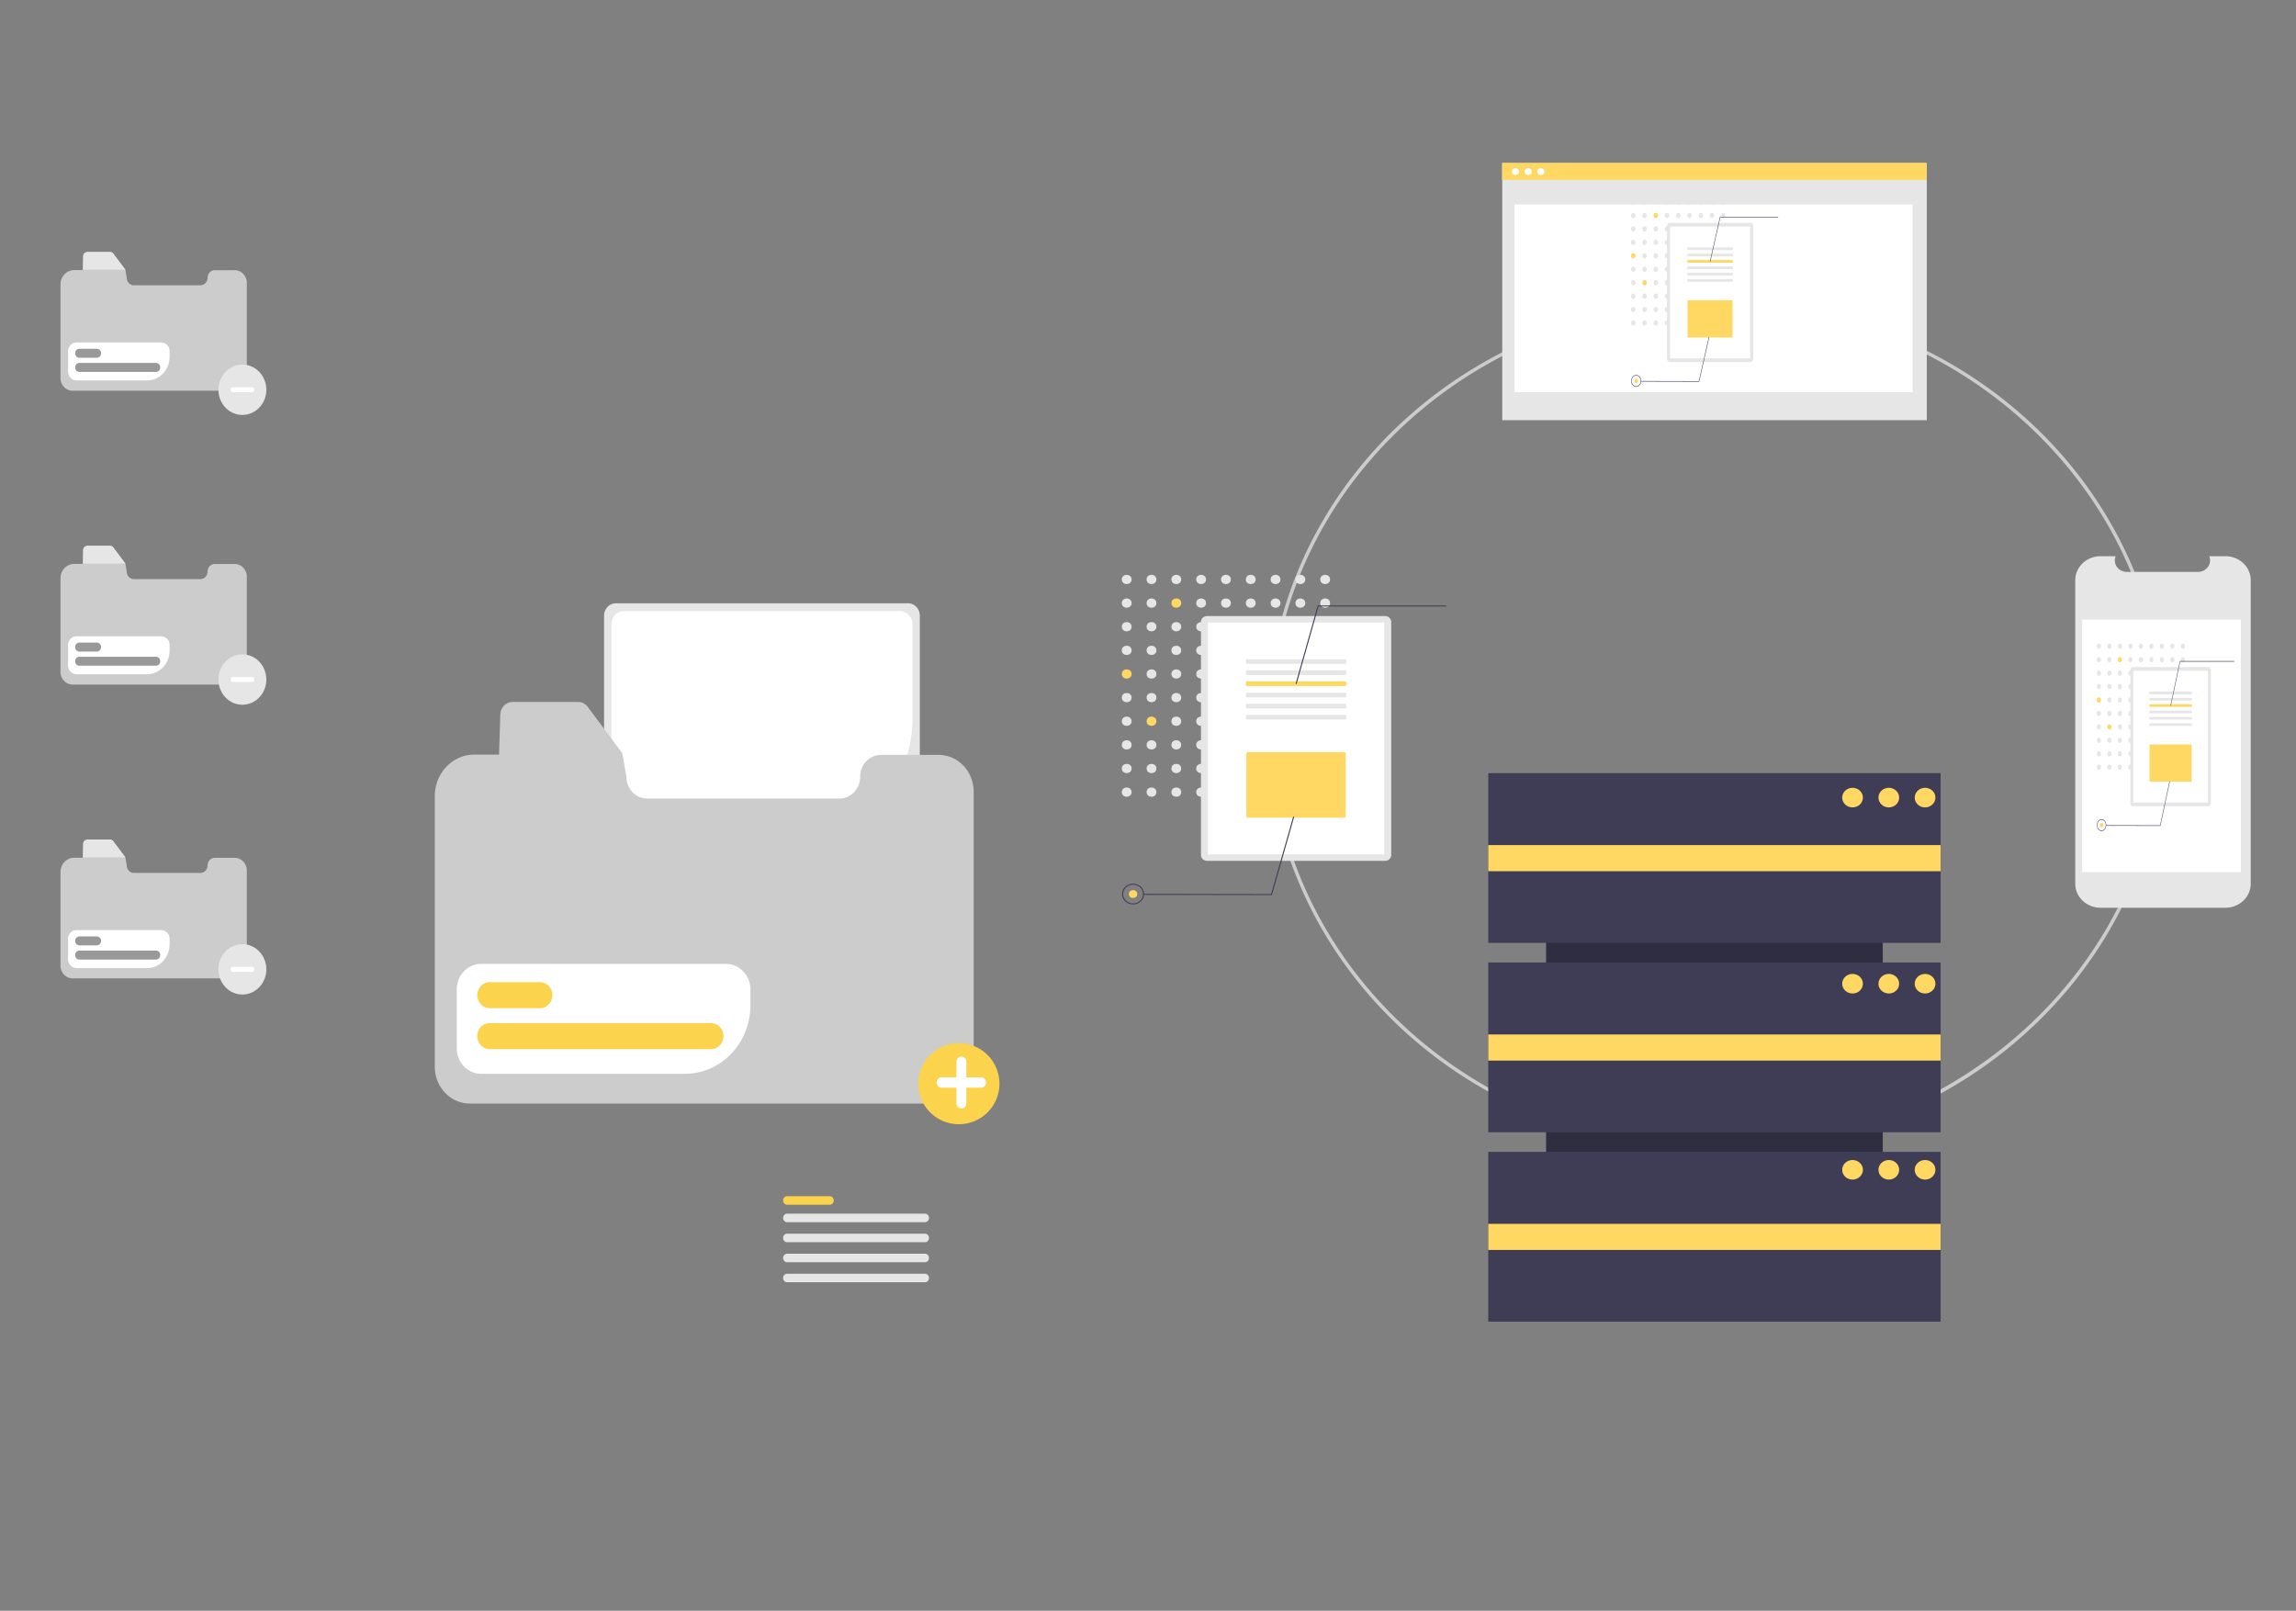 <?xml version="1.0" encoding="UTF-8" standalone="no"?>
<svg
   xmlns:dc="http://purl.org/dc/elements/1.1/"
   xmlns:cc="http://creativecommons.org/ns#"
   xmlns:rdf="http://www.w3.org/1999/02/22-rdf-syntax-ns#"
   xmlns:svg="http://www.w3.org/2000/svg"
   xmlns="http://www.w3.org/2000/svg"
   xmlns:sodipodi="http://sodipodi.sourceforge.net/DTD/sodipodi-0.dtd"
   xmlns:inkscape="http://www.inkscape.org/namespaces/inkscape"
   data-name="Layer 1"
   width="857.753"
   height="601.714"
   viewBox="0 0 857.753 601.714"
   version="1.1"
   id="svg4051"
   sodipodi:docname="test_adjust_size_response.svg"
   inkscape:version="0.92.5 (2060ec1f9f, 2020-04-08)">
  <rect x="0" y="0" width="857.753" height="601.714" fill="#808080" stroke="none"/>
  <defs
     id="defs4055" />
  <sodipodi:namedview
     pagecolor="#ffffff"
     bordercolor="#666666"
     borderopacity="1"
     objecttolerance="10"
     gridtolerance="10"
     guidetolerance="10"
     inkscape:pageopacity="0"
     inkscape:pageshadow="2"
     inkscape:window-width="1366"
     inkscape:window-height="697"
     id="namedview4053"
     showgrid="false"
     inkscape:zoom="0.59"
     inkscape:cx="484.02414"
     inkscape:cy="291.27596"
     inkscape:window-x="0"
     inkscape:window-y="0"
     inkscape:window-maximized="1"
     inkscape:current-layer="svg4051" />
  <path
     d="m 1079.17,644.286 -270.019,0.289 a 1.153,1.12 0 0 1 0,-2.24 l 270.019,-0.289 a 1.153,1.12 0 1 1 0,2.24 z"
     id="path3923"
     inkscape:connector-curvature="0"
     style="fill:#cacaca;stroke-width:0.955" />
  <path
     d="M 87.678,100.929 H 80.229 a 2.682,2.819 0 0 0 -2.682,2.819 v 0 a 2.682,2.819 0 0 1 -2.682,2.819 H 50.029 a 2.682,2.819 0 0 1 -2.682,-2.819 l -0.491,-2.858 0.032,0.039 -0.032,-0.039 -4.502,-6.032 a 1.562,1.642 0 0 0 -1.251,-0.639 h -8.443 a 1.592,1.673 0 0 0 -1.59,1.671 l -0.174,5 h -3.192 a 5.105,5.365 0 0 0 -5.105,5.365 v 34.945 a 4.53,4.761 0 0 0 4.53,4.761 h 60.549 a 4.534,4.766 0 0 0 4.529,-4.761 v -35.512 a 4.529,4.76 0 0 0 -4.529,-4.76 z"
     id="path3925"
     inkscape:connector-curvature="0"
     style="fill:#cccccc;stroke-width:0.733" />
  <path
     d="M 46.858,100.761 H 31.07 v -5 a 1.592,1.673 0 0 1 1.59,-1.671 h 8.443 a 1.562,1.642 0 0 1 1.251,0.639 z"
     id="path3927"
     inkscape:connector-curvature="0"
     style="fill:#e6e6e6;stroke-width:0.733" />
  <path
     d="M 54.941,142.117 H 28.58 a 3.151,3.312 0 0 1 -3.147,-3.308 v -7.578 a 3.151,3.312 0 0 1 3.147,-3.308 h 31.64 a 3.151,3.312 0 0 1 3.147,3.308 v 2.03 a 8.435,8.866 0 0 1 -8.426,8.856 z"
     id="path3929"
     inkscape:connector-curvature="0"
     style="fill:#ffffff;stroke-width:0.733" />
  <path
     d="m 36.168,133.639 h -6.507 a 1.596,1.677 0 1 1 0,-3.355 h 6.507 a 1.596,1.677 0 1 1 0,3.355 z"
     id="path3931"
     inkscape:connector-curvature="0"
     style="fill:#999999;stroke-width:0.733" />
  <path
     d="M 58.266,138.929 H 29.662 a 1.596,1.677 0 1 1 0,-3.355 h 28.604 a 1.596,1.677 0 1 1 0,3.355 z"
     id="path3933"
     inkscape:connector-curvature="0"
     style="fill:#999999;stroke-width:0.733" />
  <path
     d="M 87.678,210.687 H 80.229 a 2.682,2.819 0 0 0 -2.682,2.819 v 0 a 2.682,2.819 0 0 1 -2.682,2.819 H 50.029 a 2.682,2.819 0 0 1 -2.682,-2.819 l -0.491,-2.858 0.032,0.039 -0.032,-0.039 -4.502,-6.032 a 1.562,1.642 0 0 0 -1.251,-0.639 h -8.443 a 1.592,1.673 0 0 0 -1.59,1.671 l -0.174,5 h -3.192 a 5.105,5.365 0 0 0 -5.105,5.365 v 34.945 a 4.53,4.761 0 0 0 4.53,4.761 h 60.549 a 4.534,4.766 0 0 0 4.529,-4.761 v -35.512 a 4.529,4.76 0 0 0 -4.529,-4.76 z"
     id="path3935"
     inkscape:connector-curvature="0"
     style="fill:#cccccc;stroke-width:0.733" />
  <path
     d="M 46.858,210.52 H 31.07 v -5 a 1.592,1.673 0 0 1 1.59,-1.671 h 8.443 a 1.562,1.642 0 0 1 1.251,0.639 z"
     id="path3937"
     inkscape:connector-curvature="0"
     style="fill:#e6e6e6;stroke-width:0.733" />
  <path
     d="M 54.941,251.875 H 28.58 a 3.151,3.312 0 0 1 -3.147,-3.308 v -7.578 a 3.151,3.312 0 0 1 3.147,-3.308 h 31.64 a 3.151,3.312 0 0 1 3.147,3.308 v 2.03 a 8.435,8.866 0 0 1 -8.426,8.856 z"
     id="path3939"
     inkscape:connector-curvature="0"
     style="fill:#ffffff;stroke-width:0.733" />
  <path
     d="m 36.168,243.397 h -6.507 a 1.596,1.677 0 1 1 0,-3.355 h 6.507 a 1.596,1.677 0 1 1 0,3.355 z"
     id="path3941"
     inkscape:connector-curvature="0"
     style="fill:#999999;stroke-width:0.733" />
  <path
     d="M 58.266,248.688 H 29.662 a 1.596,1.677 0 1 1 0,-3.355 h 28.604 a 1.596,1.677 0 1 1 0,3.355 z"
     id="path3943"
     inkscape:connector-curvature="0"
     style="fill:#999999;stroke-width:0.733" />
  <path
     d="M 87.678,320.445 H 80.229 a 2.682,2.819 0 0 0 -2.682,2.819 v 0 a 2.682,2.819 0 0 1 -2.682,2.819 H 50.029 a 2.682,2.819 0 0 1 -2.682,-2.819 l -0.491,-2.858 0.032,0.039 -0.032,-0.039 -4.502,-6.032 a 1.562,1.642 0 0 0 -1.251,-0.639 h -8.443 a 1.592,1.673 0 0 0 -1.59,1.671 l -0.174,5 h -3.192 a 5.105,5.365 0 0 0 -5.105,5.365 v 34.945 a 4.53,4.761 0 0 0 4.53,4.761 h 60.549 a 4.534,4.766 0 0 0 4.529,-4.761 v -35.512 a 4.529,4.76 0 0 0 -4.529,-4.76 z"
     id="path3945"
     inkscape:connector-curvature="0"
     style="fill:#cccccc;stroke-width:0.733" />
  <path
     d="M 46.858,320.278 H 31.07 v -5 a 1.592,1.673 0 0 1 1.59,-1.671 h 8.443 a 1.562,1.642 0 0 1 1.251,0.639 z"
     id="path3947"
     inkscape:connector-curvature="0"
     style="fill:#e6e6e6;stroke-width:0.733" />
  <path
     d="M 54.941,361.633 H 28.58 a 3.151,3.312 0 0 1 -3.147,-3.308 v -7.578 a 3.151,3.312 0 0 1 3.147,-3.308 h 31.64 a 3.151,3.312 0 0 1 3.147,3.308 v 2.03 a 8.435,8.866 0 0 1 -8.426,8.856 z"
     id="path3949"
     inkscape:connector-curvature="0"
     style="fill:#ffffff;stroke-width:0.733" />
  <path
     d="m 36.168,353.155 h -6.507 a 1.596,1.677 0 1 1 0,-3.355 h 6.507 a 1.596,1.677 0 1 1 0,3.355 z"
     id="path3951"
     inkscape:connector-curvature="0"
     style="fill:#999999;stroke-width:0.733" />
  <path
     d="M 58.266,358.446 H 29.662 a 1.596,1.677 0 1 1 0,-3.355 h 28.604 a 1.596,1.677 0 1 1 0,3.355 z"
     id="path3953"
     inkscape:connector-curvature="0"
     style="fill:#999999;stroke-width:0.733" />
  <path
     d="m 230.077,225.367 a 4.409,4.634 0 0 0 -4.404,4.629 v 81.109 a 4.409,4.634 0 0 0 4.404,4.629 h 109.152 a 4.409,4.634 0 0 0 4.404,-4.629 v -81.109 a 4.409,4.634 0 0 0 -4.404,-4.629 z"
     id="path3955"
     inkscape:connector-curvature="0"
     style="fill:#e6e6e6;stroke-width:0.733" />
  <path
     d="m 299.973,311.786 h -66.812 a 4.745,4.987 0 0 1 -4.739,-4.982 v -73.565 a 4.745,4.987 0 0 1 4.739,-4.982 h 102.984 a 4.745,4.987 0 0 1 4.74,4.982 v 35.546 a 40.958,43.049 0 0 1 -40.911,43.001 z"
     id="path3957"
     inkscape:connector-curvature="0"
     style="fill:#ffffff;stroke-width:0.733" />
  <path
     d="M 309.988,450.041 H 294.112 a 1.516,1.594 0 1 1 0,-3.187 h 15.877 a 1.516,1.594 0 0 1 0,3.187 z"
     id="path3959"
     style="fill:#fcd34d;fill-opacity:1;stroke-width:0.733"
     inkscape:connector-curvature="0" />
  <path
     d="M 345.579,456.558 H 294.112 a 1.516,1.594 0 1 1 0,-3.187 h 51.467 a 1.516,1.594 0 0 1 0,3.187 z"
     id="path3961"
     inkscape:connector-curvature="0"
     style="fill:#e6e6e6;stroke-width:0.733" />
  <path
     d="M 345.579,464.04 H 294.112 a 1.516,1.594 0 1 1 0,-3.187 h 51.467 a 1.516,1.594 0 0 1 0,3.187 z"
     id="path3963"
     inkscape:connector-curvature="0"
     style="fill:#e6e6e6;stroke-width:0.733" />
  <path
     d="M 345.579,471.522 H 294.112 a 1.516,1.594 0 1 1 0,-3.187 h 51.467 a 1.516,1.594 0 0 1 0,3.187 z"
     id="path3965"
     inkscape:connector-curvature="0"
     style="fill:#e6e6e6;stroke-width:0.733" />
  <path
     d="M 345.579,479.003 H 294.112 a 1.516,1.594 0 1 1 0,-3.187 h 51.467 a 1.516,1.594 0 0 1 0,3.187 z"
     id="path3967"
     inkscape:connector-curvature="0"
     style="fill:#e6e6e6;stroke-width:0.733" />
  <path
     d="m 350.659,281.995 h -21.546 a 7.758,8.155 0 0 0 -7.758,8.155 v 0 a 7.758,8.155 0 0 1 -7.758,8.155 H 241.765 a 7.758,8.155 0 0 1 -7.758,-8.155 l -1.42,-8.267 0.092,0.112 -0.092,-0.112 -13.021,-17.447 a 4.519,4.75 0 0 0 -3.618,-1.847 H 191.529 a 4.604,4.839 0 0 0 -4.598,4.833 l -0.504,14.462 h -9.231 a 14.764,15.518 0 0 0 -14.764,15.518 V 398.473 a 13.102,13.771 0 0 0 13.102,13.771 H 350.659 A 13.115,13.785 0 0 0 363.757,398.473 V 295.763 a 13.099,13.768 0 0 0 -13.099,-13.768 z"
     id="path3969"
     inkscape:connector-curvature="0"
     style="fill:#cccccc;stroke-width:0.733" />
  <path
     d="m 232.593,281.51 h -45.662 v -14.462 a 4.604,4.839 0 0 1 4.598,-4.833 h 24.418 a 4.519,4.75 0 0 1 3.618,1.847 z"
     id="path3971"
     inkscape:connector-curvature="0"
     style="fill:#cccccc;stroke-width:0.733" />
  <path
     d="m 255.973,401.123 h -76.244 a 9.114,9.579 0 0 1 -9.103,-9.568 v -21.916 a 9.114,9.579 0 0 1 9.103,-9.568 h 91.511 a 9.114,9.579 0 0 1 9.103,9.568 v 5.87 a 24.398,25.644 0 0 1 -24.37,25.615 z"
     id="path3973"
     inkscape:connector-curvature="0"
     style="fill:#ffffff;stroke-width:0.733" />
  <path
     d="m 201.677,376.602 h -18.819 a 4.616,4.852 0 0 1 0,-9.703 h 18.819 a 4.616,4.852 0 1 1 0,9.703 z"
     id="path3975"
     style="fill:#fcd34d;fill-opacity:1;stroke-width:0.733"
     inkscape:connector-curvature="0" />
  <path
     d="m 265.59,391.903 h -82.732 a 4.616,4.852 0 0 1 0,-9.703 h 82.732 a 4.616,4.852 0 1 1 0,9.703 z"
     id="path3977"
     style="fill:#fcd34d;fill-opacity:1;stroke-width:0.733"
     inkscape:connector-curvature="0" />
  <path
     d="M 358.218,419.97 A 15.16,15.144 0 1 1 373.378,404.826 15.16,15.144 0 0 1 358.218,419.97 Z"
     id="path4035"
     style="fill:#fcd34d;fill-opacity:1;stroke-width:0.579"
     inkscape:connector-curvature="0" />
  <path
     d="m 366.539,402.453 h -5.538 V 396.632 a 1.846,1.94 0 1 0 -3.692,0 v 5.821 h -5.538 a 1.846,1.94 0 1 0 0,3.88 h 5.538 v 5.821 a 1.846,1.94 0 1 0 3.692,0 v -5.821 h 5.538 a 1.846,1.94 0 1 0 0,-3.88 z"
     id="path4037"
     inkscape:connector-curvature="0"
     style="fill:#ffffff;stroke-width:0.733" />
  <path
     d="m 90.549,154.999 a 8.948,9.405 0 1 1 8.948,-9.405 8.948,9.405 0 0 1 -8.948,9.405 z"
     id="path4039"
     inkscape:connector-curvature="0"
     style="fill:#e6e6e6;stroke-width:0.733" />
  <path
     d="m 94.079,144.667 h -7.061 a 0.883,0.928 0 0 0 0,1.855 h 7.061 a 0.883,0.928 0 1 0 0,-1.855 z"
     id="path4041"
     inkscape:connector-curvature="0"
     style="fill:#ffffff;stroke-width:0.733" />
  <path
     d="m 90.549,263.254 a 8.948,9.405 0 1 1 8.948,-9.405 8.948,9.405 0 0 1 -8.948,9.405 z"
     id="path4043"
     inkscape:connector-curvature="0"
     style="fill:#e6e6e6;stroke-width:0.733" />
  <path
     d="m 94.079,252.921 h -7.061 a 0.883,0.928 0 0 0 0,1.855 h 7.061 a 0.883,0.928 0 1 0 0,-1.855 z"
     id="path4045"
     inkscape:connector-curvature="0"
     style="fill:#ffffff;stroke-width:0.733" />
  <path
     d="m 90.549,371.508 a 8.948,9.405 0 1 1 8.948,-9.405 8.948,9.405 0 0 1 -8.948,9.405 z"
     id="path4047"
     inkscape:connector-curvature="0"
     style="fill:#e6e6e6;stroke-width:0.733" />
  <path
     d="m 94.079,361.176 h -7.061 a 0.883,0.928 0 0 0 0,1.855 h 7.061 a 0.883,0.928 0 1 0 0,-1.855 z"
     id="path4049"
     inkscape:connector-curvature="0"
     style="fill:#ffffff;stroke-width:0.733" />
  <path
     inkscape:connector-curvature="0"
     style="fill:#cccccc;stroke-width:0.627"
     d="M 641.088,429.67 A 167.745,158.594 0 1 1 759.703,383.219 166.65,157.558 0 0 1 641.088,429.67 Z m 0,-315.968 c -91.784,0 -166.456,70.598 -166.456,157.375 0,86.777 74.672,157.374 166.456,157.374 91.784,0 166.456,-70.597 166.456,-157.374 0,-86.777 -74.672,-157.375 -166.456,-157.375 z"
     id="path1037" />
  <rect
     style="fill:#2f2e41;stroke-width:0.627"
     x="293.679"
     y="-703.374"
     width="159.774"
     height="125.778"
     transform="rotate(90)"
     id="rect1039" />
  <rect
     style="fill:#3f3d56;stroke-width:0.627"
     x="555.988"
     y="288.8"
     width="168.994"
     height="63.422"
     id="rect1041" />
  <rect
     style="fill:#3f3d56;stroke-width:0.627"
     x="555.988"
     y="359.54"
     width="168.994"
     height="63.422"
     id="rect1043" />
  <rect
     style="fill:#3f3d56;stroke-width:0.627"
     x="555.988"
     y="430.28"
     width="168.994"
     height="63.422"
     id="rect1045" />
  <rect
     style="fill:#ffd763;stroke-width:0.627"
     x="555.988"
     y="315.691"
     width="168.994"
     height="9.757"
     id="rect1047" />
  <rect
     style="fill:#ffd763;stroke-width:0.627"
     x="555.988"
     y="386.431"
     width="168.994"
     height="9.757"
     id="rect1049" />
  <rect
     style="fill:#ffd763;stroke-width:0.627"
     x="555.988"
     y="457.171"
     width="168.994"
     height="9.757"
     id="rect1051" />
  <ellipse
     style="fill:#ffd763;stroke-width:0.627"
     cx="692.086"
     cy="297.948"
     id="circle1053"
     rx="3.87"
     ry="3.659" />
  <ellipse
     style="fill:#ffd763;stroke-width:0.627"
     cx="705.632"
     cy="297.948"
     id="circle1055"
     rx="3.87"
     ry="3.659" />
  <ellipse
     style="fill:#ffd763;stroke-width:0.627"
     cx="719.177"
     cy="297.948"
     id="circle1057"
     rx="3.87"
     ry="3.659" />
  <ellipse
     style="fill:#ffd763;stroke-width:0.627"
     cx="692.086"
     cy="367.468"
     id="circle1059"
     rx="3.87"
     ry="3.659" />
  <ellipse
     style="fill:#ffd763;stroke-width:0.627"
     cx="705.632"
     cy="367.468"
     id="circle1061"
     rx="3.87"
     ry="3.659" />
  <ellipse
     style="fill:#ffd763;stroke-width:0.627"
     cx="719.177"
     cy="367.468"
     id="circle1063"
     rx="3.87"
     ry="3.659" />
  <ellipse
     style="fill:#ffd763;stroke-width:0.627"
     cx="692.086"
     cy="436.988"
     id="circle1065"
     rx="3.87"
     ry="3.659" />
  <ellipse
     style="fill:#ffd763;stroke-width:0.627"
     cx="705.632"
     cy="436.988"
     id="circle1067"
     rx="3.87"
     ry="3.659" />
  <ellipse
     style="fill:#ffd763;stroke-width:0.627"
     cx="719.177"
     cy="436.988"
     id="circle1069"
     rx="3.87"
     ry="3.659" />
  <rect
     x="147.631"
     style="fill:#3f3d56;stroke-width:0.657"
     y="681.713"
     width="591.294"
     height="1.296"
     id="rect1071" />
  <path
     d="m 840.837,216.722 v 113.423 a 9.466,8.949 0 0 1 -9.464,8.948 h -46.621 a 9.467,8.95 0 0 1 -9.468,-8.948 V 216.722 a 9.467,8.95 0 0 1 9.468,-8.948 h 5.655 a 4.501,4.255 0 0 0 4.164,5.858 h 26.58 a 4.501,4.255 0 0 0 4.164,-5.858 h 6.058 a 9.466,8.949 0 0 1 9.464,8.948 z"
     id="path1073"
     inkscape:connector-curvature="0"
     style="fill:#e6e6e6;stroke-width:0.627" />
  <rect
     x="777.83"
     y="231.452"
     width="59.341"
     height="94.334"
     id="rect1075"
     style="fill:#ffffff;stroke-width:0.689" />
  <rect
     style="fill:#e6e6e6;stroke-width:0.627"
     x="561.219"
     y="60.928"
     width="158.599"
     height="96.032"
     id="rect1099" />
  <rect
     x="565.816"
     y="76.373"
     width="148.71"
     height="70.108"
     id="rect1101"
     style="fill:#ffffff;stroke-width:0.815" />
  <rect
     x="948.413"
     y="333.112"
     width="3.607"
     height="3.41"
     id="rect1117"
     style="fill:#e6e6e6;stroke-width:0.627" />
  <rect
     y="60.843"
     style="fill:#ffd763;stroke-width:0.627"
     x="561.152"
     width="158.599"
     height="6.37"
     id="rect1125" />
  <ellipse
     style="fill:#ffffff;stroke-width:0.627"
     cx="566.159"
     cy="64.1"
     id="circle1127"
     rx="1.353"
     ry="1.279" />
  <ellipse
     style="fill:#ffffff;stroke-width:0.627"
     cx="570.899"
     cy="64.1"
     id="circle1129"
     rx="1.353"
     ry="1.279" />
  <ellipse
     style="fill:#ffffff;stroke-width:0.627"
     cx="575.639"
     cy="64.1"
     id="circle1131"
     rx="1.353"
     ry="1.279" />
  <ellipse
     style="fill:#e6e6e6;stroke-width:0.132"
     cx="610.177"
     cy="75.485"
     id="circle2851"
     rx="0.83"
     ry="0.979" />
  <ellipse
     style="fill:#e6e6e6;stroke-width:0.132"
     cx="614.379"
     cy="75.485"
     id="circle2853"
     rx="0.83"
     ry="0.979" />
  <ellipse
     style="fill:#e6e6e6;stroke-width:0.132"
     cx="618.581"
     cy="75.485"
     id="circle2855"
     rx="0.83"
     ry="0.979" />
  <ellipse
     style="fill:#e6e6e6;stroke-width:0.132"
     cx="622.783"
     cy="75.485"
     id="circle2857"
     rx="0.83"
     ry="0.979" />
  <ellipse
     style="fill:#e6e6e6;stroke-width:0.132"
     cx="626.986"
     cy="75.485"
     id="circle2859"
     rx="0.83"
     ry="0.979" />
  <ellipse
     style="fill:#e6e6e6;stroke-width:0.132"
     cx="631.188"
     cy="75.485"
     id="circle2861"
     rx="0.83"
     ry="0.979" />
  <ellipse
     style="fill:#e6e6e6;stroke-width:0.132"
     cx="635.39"
     cy="75.485"
     id="circle2863"
     rx="0.83"
     ry="0.979" />
  <ellipse
     style="fill:#e6e6e6;stroke-width:0.132"
     cx="639.592"
     cy="75.485"
     id="circle2865"
     rx="0.83"
     ry="0.979" />
  <ellipse
     style="fill:#e6e6e6;stroke-width:0.132"
     cx="643.794"
     cy="75.485"
     id="circle2867"
     rx="0.83"
     ry="0.979" />
  <ellipse
     style="fill:#e6e6e6;stroke-width:0.132"
     cx="610.177"
     cy="80.504"
     id="circle2871"
     rx="0.83"
     ry="0.979" />
  <ellipse
     style="fill:#e6e6e6;stroke-width:0.132"
     cx="614.379"
     cy="80.504"
     id="circle2873"
     rx="0.83"
     ry="0.979" />
  <ellipse
     style="fill:#ffd763;stroke-width:0.132"
     cx="618.581"
     cy="80.504"
     id="circle2875"
     rx="0.83"
     ry="0.979" />
  <ellipse
     style="fill:#e6e6e6;stroke-width:0.132"
     cx="622.783"
     cy="80.504"
     id="circle2877"
     rx="0.83"
     ry="0.979" />
  <ellipse
     style="fill:#e6e6e6;stroke-width:0.132"
     cx="626.986"
     cy="80.504"
     id="circle2879"
     rx="0.83"
     ry="0.979" />
  <ellipse
     style="fill:#e6e6e6;stroke-width:0.132"
     cx="631.188"
     cy="80.504"
     id="circle2881"
     rx="0.83"
     ry="0.979" />
  <ellipse
     style="fill:#e6e6e6;stroke-width:0.132"
     cx="635.39"
     cy="80.504"
     id="circle2883"
     rx="0.83"
     ry="0.979" />
  <ellipse
     style="fill:#e6e6e6;stroke-width:0.132"
     cx="639.592"
     cy="80.504"
     id="circle2885"
     rx="0.83"
     ry="0.979" />
  <ellipse
     style="fill:#e6e6e6;stroke-width:0.132"
     cx="643.794"
     cy="80.504"
     id="circle2887"
     rx="0.83"
     ry="0.979" />
  <ellipse
     style="fill:#e6e6e6;stroke-width:0.132"
     cx="610.177"
     cy="85.523"
     id="circle2891"
     rx="0.83"
     ry="0.979" />
  <ellipse
     style="fill:#e6e6e6;stroke-width:0.132"
     cx="614.379"
     cy="85.523"
     id="circle2893"
     rx="0.83"
     ry="0.979" />
  <ellipse
     style="fill:#e6e6e6;stroke-width:0.132"
     cx="618.581"
     cy="85.523"
     id="circle2895"
     rx="0.83"
     ry="0.979" />
  <ellipse
     style="fill:#e6e6e6;stroke-width:0.132"
     cx="622.783"
     cy="85.523"
     id="circle2897"
     rx="0.83"
     ry="0.979" />
  <ellipse
     style="fill:#e6e6e6;stroke-width:0.132"
     cx="626.986"
     cy="85.523"
     id="circle2899"
     rx="0.83"
     ry="0.979" />
  <ellipse
     style="fill:#e6e6e6;stroke-width:0.132"
     cx="631.188"
     cy="85.523"
     id="circle2901"
     rx="0.83"
     ry="0.979" />
  <ellipse
     style="fill:#e6e6e6;stroke-width:0.132"
     cx="635.39"
     cy="85.523"
     id="circle2903"
     rx="0.83"
     ry="0.979" />
  <ellipse
     style="fill:#e6e6e6;stroke-width:0.132"
     cx="639.592"
     cy="85.523"
     id="circle2905"
     rx="0.83"
     ry="0.979" />
  <ellipse
     style="fill:#e6e6e6;stroke-width:0.132"
     cx="643.794"
     cy="85.523"
     id="circle2907"
     rx="0.83"
     ry="0.979" />
  <ellipse
     style="fill:#e6e6e6;stroke-width:0.132"
     cx="610.177"
     cy="90.542"
     id="circle2911"
     rx="0.83"
     ry="0.979" />
  <ellipse
     style="fill:#e6e6e6;stroke-width:0.132"
     cx="614.379"
     cy="90.542"
     id="circle2913"
     rx="0.83"
     ry="0.979" />
  <ellipse
     style="fill:#e6e6e6;stroke-width:0.132"
     cx="618.581"
     cy="90.542"
     id="circle2915"
     rx="0.83"
     ry="0.979" />
  <ellipse
     style="fill:#e6e6e6;stroke-width:0.132"
     cx="622.783"
     cy="90.542"
     id="circle2917"
     rx="0.83"
     ry="0.979" />
  <ellipse
     style="fill:#e6e6e6;stroke-width:0.132"
     cx="626.986"
     cy="90.542"
     id="circle2919"
     rx="0.83"
     ry="0.979" />
  <ellipse
     style="fill:#e6e6e6;stroke-width:0.132"
     cx="631.188"
     cy="90.542"
     id="circle2921"
     rx="0.83"
     ry="0.979" />
  <ellipse
     style="fill:#e6e6e6;stroke-width:0.132"
     cx="635.39"
     cy="90.542"
     id="circle2923"
     rx="0.83"
     ry="0.979" />
  <ellipse
     style="fill:#e6e6e6;stroke-width:0.132"
     cx="639.592"
     cy="90.542"
     id="circle2925"
     rx="0.83"
     ry="0.979" />
  <ellipse
     style="fill:#e6e6e6;stroke-width:0.132"
     cx="643.794"
     cy="90.542"
     id="circle2927"
     rx="0.83"
     ry="0.979" />
  <ellipse
     style="fill:#ffd763;stroke-width:0.132"
     cx="610.177"
     cy="95.56"
     id="circle2931"
     rx="0.83"
     ry="0.979" />
  <ellipse
     style="fill:#e6e6e6;stroke-width:0.132"
     cx="614.379"
     cy="95.56"
     id="circle2933"
     rx="0.83"
     ry="0.979" />
  <ellipse
     style="fill:#e6e6e6;stroke-width:0.132"
     cx="618.581"
     cy="95.56"
     id="circle2935"
     rx="0.83"
     ry="0.979" />
  <ellipse
     style="fill:#e6e6e6;stroke-width:0.132"
     cx="622.783"
     cy="95.56"
     id="circle2937"
     rx="0.83"
     ry="0.979" />
  <ellipse
     style="fill:#e6e6e6;stroke-width:0.132"
     cx="626.986"
     cy="95.56"
     id="circle2939"
     rx="0.83"
     ry="0.979" />
  <ellipse
     style="fill:#e6e6e6;stroke-width:0.132"
     cx="631.188"
     cy="95.56"
     id="circle2941"
     rx="0.83"
     ry="0.979" />
  <ellipse
     style="fill:#e6e6e6;stroke-width:0.132"
     cx="635.39"
     cy="95.56"
     id="circle2943"
     rx="0.83"
     ry="0.979" />
  <ellipse
     style="fill:#e6e6e6;stroke-width:0.132"
     cx="639.592"
     cy="95.56"
     id="circle2945"
     rx="0.83"
     ry="0.979" />
  <ellipse
     style="fill:#e6e6e6;stroke-width:0.132"
     cx="643.794"
     cy="95.56"
     id="circle2947"
     rx="0.83"
     ry="0.979" />
  <ellipse
     style="fill:#e6e6e6;stroke-width:0.132"
     cx="610.177"
     cy="100.579"
     id="circle2951"
     rx="0.83"
     ry="0.979" />
  <ellipse
     style="fill:#e6e6e6;stroke-width:0.132"
     cx="614.379"
     cy="100.579"
     id="circle2953"
     rx="0.83"
     ry="0.979" />
  <ellipse
     style="fill:#e6e6e6;stroke-width:0.132"
     cx="618.581"
     cy="100.579"
     id="circle2955"
     rx="0.83"
     ry="0.979" />
  <ellipse
     style="fill:#e6e6e6;stroke-width:0.132"
     cx="622.783"
     cy="100.579"
     id="circle2957"
     rx="0.83"
     ry="0.979" />
  <ellipse
     style="fill:#e6e6e6;stroke-width:0.132"
     cx="626.986"
     cy="100.579"
     id="circle2959"
     rx="0.83"
     ry="0.979" />
  <ellipse
     style="fill:#e6e6e6;stroke-width:0.132"
     cx="631.188"
     cy="100.579"
     id="circle2961"
     rx="0.83"
     ry="0.979" />
  <ellipse
     style="fill:#e6e6e6;stroke-width:0.132"
     cx="635.39"
     cy="100.579"
     id="circle2963"
     rx="0.83"
     ry="0.979" />
  <ellipse
     style="fill:#e6e6e6;stroke-width:0.132"
     cx="639.592"
     cy="100.579"
     id="circle2965"
     rx="0.83"
     ry="0.979" />
  <ellipse
     style="fill:#e6e6e6;stroke-width:0.132"
     cx="643.794"
     cy="100.579"
     id="circle2967"
     rx="0.83"
     ry="0.979" />
  <ellipse
     style="fill:#e6e6e6;stroke-width:0.132"
     cx="610.177"
     cy="105.598"
     id="circle2971"
     rx="0.83"
     ry="0.979" />
  <ellipse
     style="fill:#ffd763;stroke-width:0.132"
     cx="614.379"
     cy="105.598"
     id="circle2973"
     rx="0.83"
     ry="0.979" />
  <ellipse
     style="fill:#e6e6e6;stroke-width:0.132"
     cx="618.581"
     cy="105.598"
     id="circle2975"
     rx="0.83"
     ry="0.979" />
  <ellipse
     style="fill:#e6e6e6;stroke-width:0.132"
     cx="622.783"
     cy="105.598"
     id="circle2977"
     rx="0.83"
     ry="0.979" />
  <ellipse
     style="fill:#e6e6e6;stroke-width:0.132"
     cx="626.986"
     cy="105.598"
     id="circle2979"
     rx="0.83"
     ry="0.979" />
  <ellipse
     style="fill:#e6e6e6;stroke-width:0.132"
     cx="631.188"
     cy="105.598"
     id="circle2981"
     rx="0.83"
     ry="0.979" />
  <ellipse
     style="fill:#e6e6e6;stroke-width:0.132"
     cx="635.39"
     cy="105.598"
     id="circle2983"
     rx="0.83"
     ry="0.979" />
  <ellipse
     style="fill:#e6e6e6;stroke-width:0.132"
     cx="639.592"
     cy="105.598"
     id="circle2985"
     rx="0.83"
     ry="0.979" />
  <ellipse
     style="fill:#e6e6e6;stroke-width:0.132"
     cx="643.794"
     cy="105.598"
     id="circle2987"
     rx="0.83"
     ry="0.979" />
  <ellipse
     style="fill:#e6e6e6;stroke-width:0.132"
     cx="610.177"
     cy="110.617"
     id="circle2991"
     rx="0.83"
     ry="0.979" />
  <ellipse
     style="fill:#e6e6e6;stroke-width:0.132"
     cx="614.379"
     cy="110.617"
     id="circle2993"
     rx="0.83"
     ry="0.979" />
  <ellipse
     style="fill:#e6e6e6;stroke-width:0.132"
     cx="618.581"
     cy="110.617"
     id="circle2995"
     rx="0.83"
     ry="0.979" />
  <ellipse
     style="fill:#e6e6e6;stroke-width:0.132"
     cx="622.783"
     cy="110.617"
     id="circle2997"
     rx="0.83"
     ry="0.979" />
  <ellipse
     style="fill:#e6e6e6;stroke-width:0.132"
     cx="626.986"
     cy="110.617"
     id="circle2999"
     rx="0.83"
     ry="0.979" />
  <ellipse
     style="fill:#e6e6e6;stroke-width:0.132"
     cx="631.188"
     cy="110.617"
     id="circle3001"
     rx="0.83"
     ry="0.979" />
  <ellipse
     style="fill:#e6e6e6;stroke-width:0.132"
     cx="635.39"
     cy="110.617"
     id="circle3003"
     rx="0.83"
     ry="0.979" />
  <ellipse
     style="fill:#e6e6e6;stroke-width:0.132"
     cx="639.592"
     cy="110.617"
     id="circle3005"
     rx="0.83"
     ry="0.979" />
  <ellipse
     style="fill:#e6e6e6;stroke-width:0.132"
     cx="643.794"
     cy="110.617"
     id="circle3007"
     rx="0.83"
     ry="0.979" />
  <ellipse
     style="fill:#e6e6e6;stroke-width:0.132"
     cx="610.177"
     cy="115.635"
     id="circle3011"
     rx="0.83"
     ry="0.979" />
  <ellipse
     style="fill:#e6e6e6;stroke-width:0.132"
     cx="614.379"
     cy="115.635"
     id="circle3013"
     rx="0.83"
     ry="0.979" />
  <ellipse
     style="fill:#e6e6e6;stroke-width:0.132"
     cx="618.581"
     cy="115.635"
     id="circle3015"
     rx="0.83"
     ry="0.979" />
  <ellipse
     style="fill:#e6e6e6;stroke-width:0.132"
     cx="622.783"
     cy="115.635"
     id="circle3017"
     rx="0.83"
     ry="0.979" />
  <ellipse
     style="fill:#e6e6e6;stroke-width:0.132"
     cx="626.986"
     cy="115.635"
     id="circle3019"
     rx="0.83"
     ry="0.979" />
  <ellipse
     style="fill:#e6e6e6;stroke-width:0.132"
     cx="631.188"
     cy="115.635"
     id="circle3021"
     rx="0.83"
     ry="0.979" />
  <ellipse
     style="fill:#e6e6e6;stroke-width:0.132"
     cx="635.39"
     cy="115.635"
     id="circle3023"
     rx="0.83"
     ry="0.979" />
  <ellipse
     style="fill:#e6e6e6;stroke-width:0.132"
     cx="639.592"
     cy="115.635"
     id="circle3025"
     rx="0.83"
     ry="0.979" />
  <ellipse
     style="fill:#e6e6e6;stroke-width:0.132"
     cx="643.794"
     cy="115.635"
     id="circle3027"
     rx="0.83"
     ry="0.979" />
  <ellipse
     style="fill:#e6e6e6;stroke-width:0.132"
     cx="610.177"
     cy="120.654"
     id="circle3031"
     rx="0.83"
     ry="0.979" />
  <ellipse
     style="fill:#e6e6e6;stroke-width:0.132"
     cx="614.379"
     cy="120.654"
     id="circle3033"
     rx="0.83"
     ry="0.979" />
  <ellipse
     style="fill:#e6e6e6;stroke-width:0.132"
     cx="618.581"
     cy="120.654"
     id="circle3035"
     rx="0.83"
     ry="0.979" />
  <ellipse
     style="fill:#e6e6e6;stroke-width:0.132"
     cx="622.783"
     cy="120.654"
     id="circle3037"
     rx="0.83"
     ry="0.979" />
  <ellipse
     style="fill:#e6e6e6;stroke-width:0.132"
     cx="626.986"
     cy="120.654"
     id="circle3039"
     rx="0.83"
     ry="0.979" />
  <ellipse
     style="fill:#e6e6e6;stroke-width:0.132"
     cx="631.188"
     cy="120.654"
     id="circle3041"
     rx="0.83"
     ry="0.979" />
  <ellipse
     style="fill:#e6e6e6;stroke-width:0.132"
     cx="635.39"
     cy="120.654"
     id="circle3043"
     rx="0.83"
     ry="0.979" />
  <ellipse
     style="fill:#e6e6e6;stroke-width:0.132"
     cx="639.592"
     cy="120.654"
     id="circle3045"
     rx="0.83"
     ry="0.979" />
  <ellipse
     style="fill:#e6e6e6;stroke-width:0.132"
     cx="643.794"
     cy="120.654"
     id="circle3047"
     rx="0.83"
     ry="0.979" />
  <path
     inkscape:connector-curvature="0"
     style="fill:#e6e6e6;stroke-width:0.132"
     d="m 653.93,83.257 a 1.05,1.238 0 0 1 1.05,1.238 v 49.518 a 1.05,1.238 0 0 1 -1.05,1.238 h -30.122 a 1.05,1.238 0 0 1 -1.05,-1.238 V 84.495 a 1.05,1.238 0 0 1 1.05,-1.238 h 30.122"
     id="path3049" />
  <path
     inkscape:connector-curvature="0"
     style="fill:#ffffff;stroke-width:0.132"
     d="M 623.931,133.869 H 653.808 V 84.639 h -29.878 z"
     id="path3051" />
  <path
     inkscape:connector-curvature="0"
     style="fill:#e6e6e6;stroke-width:0.132"
     d="m 647.161,92.428 a 0.21,0.248 0 0 1 0.21,0.248 v 0.495 a 0.21,0.248 0 0 1 -0.21,0.248 h -16.583 a 0.21,0.248 0 0 1 -0.21,-0.248 v -0.495 a 0.21,0.248 0 0 1 0.21,-0.248 h 16.583"
     id="path3053" />
  <path
     inkscape:connector-curvature="0"
     style="fill:#e6e6e6;stroke-width:0.132"
     d="m 647.161,94.78 a 0.21,0.248 0 0 1 0.21,0.248 v 0.495 a 0.21,0.248 0 0 1 -0.21,0.248 h -16.583 a 0.21,0.248 0 0 1 -0.21,-0.248 v -0.495 a 0.21,0.248 0 0 1 0.21,-0.248 h 16.583"
     id="path3055" />
  <path
     inkscape:connector-curvature="0"
     style="fill:#ffd763;stroke-width:0.132"
     d="m 647.161,97.132 a 0.21,0.248 0 0 1 0.21,0.248 v 0.495 a 0.21,0.248 0 0 1 -0.21,0.248 h -16.583 a 0.21,0.248 0 0 1 -0.21,-0.248 v -0.495 a 0.21,0.248 0 0 1 0.21,-0.248 h 16.583"
     id="path3057" />
  <path
     inkscape:connector-curvature="0"
     style="fill:#e6e6e6;stroke-width:0.132"
     d="m 647.161,99.535 a 0.21,0.248 0 0 1 0.21,0.248 v 0.495 a 0.21,0.248 0 0 1 -0.21,0.248 h -16.583 a 0.21,0.248 0 0 1 -0.21,-0.248 v -0.495 a 0.21,0.248 0 0 1 0.21,-0.248 h 16.583"
     id="path3059" />
  <path
     inkscape:connector-curvature="0"
     style="fill:#e6e6e6;stroke-width:0.132"
     d="m 647.161,101.888 a 0.21,0.248 0 0 1 0.21,0.248 v 0.495 a 0.21,0.248 0 0 1 -0.21,0.248 h -16.583 a 0.21,0.248 0 0 1 -0.21,-0.248 v -0.495 a 0.21,0.248 0 0 1 0.21,-0.248 h 16.583"
     id="path3061" />
  <path
     inkscape:connector-curvature="0"
     style="fill:#e6e6e6;stroke-width:0.132"
     d="m 647.161,104.24 a 0.21,0.248 0 0 1 0.21,0.248 v 0.495 a 0.21,0.248 0 0 1 -0.21,0.248 h -16.583 a 0.21,0.248 0 0 1 -0.21,-0.248 v -0.495 a 0.21,0.248 0 0 1 0.21,-0.248 h 16.583"
     id="path3063" />
  <path
     inkscape:connector-curvature="0"
     style="fill:#ffd763;stroke-width:0.132"
     d="m 630.684,112.152 a 0.244,0.288 0 0 0 -0.244,0.287 v 13.353 a 0.244,0.288 0 0 0 0.244,0.287 h 16.343 a 0.244,0.288 0 0 0 0.244,-0.287 v -13.353 a 0.244,0.288 0 0 0 -0.244,-0.287 z"
     id="path3065" />
  <polygon
     transform="matrix(0.122,0,0,0.144,605.144,74.506)"
     style="fill:#3f3d56"
     points="277.241,161.182 275.833,160.808 306.56,45.221 484.785,45.221 484.785,46.678 307.679,46.678 "
     id="polygon3067" />
  <polygon
     transform="matrix(0.122,0,0,0.144,605.144,74.506)"
     style="fill:#3f3d56"
     points="272.477,356.941 273.884,357.317 242.937,472.845 64.712,472.504 64.715,471.047 241.82,471.387 "
     id="polygon3073" />
  <path
     inkscape:connector-curvature="0"
     style="fill:#3f3d56;stroke-width:0.132"
     d="m 611.258,140.105 a 1.863,2.198 0 1 1 -1.867,2.193 1.865,2.2 0 0 1 1.867,-2.193 z m -0.007,4.186 a 1.686,1.988 0 1 0 -1.682,-1.992 1.688,1.99 0 0 0 1.682,1.992 z"
     id="path3075" />
  <ellipse
     style="fill:#ffd763;stroke-width:0.132"
     cx="611.255"
     cy="142.303"
     id="circle3077"
     rx="0.71"
     ry="0.837" />
  <ellipse
     style="fill:#e6e6e6;stroke-width:0.128"
     cx="784.11"
     cy="241.418"
     id="circle2851-3"
     rx="0.775"
     ry="0.979" />
  <ellipse
     style="fill:#e6e6e6;stroke-width:0.128"
     cx="788.035"
     cy="241.418"
     id="circle2853-6"
     rx="0.775"
     ry="0.979" />
  <ellipse
     style="fill:#e6e6e6;stroke-width:0.128"
     cx="791.96"
     cy="241.418"
     id="circle2855-7"
     rx="0.775"
     ry="0.979" />
  <ellipse
     style="fill:#e6e6e6;stroke-width:0.128"
     cx="795.884"
     cy="241.418"
     id="circle2857-5"
     rx="0.775"
     ry="0.979" />
  <ellipse
     style="fill:#e6e6e6;stroke-width:0.128"
     cx="799.809"
     cy="241.418"
     id="circle2859-3"
     rx="0.775"
     ry="0.979" />
  <ellipse
     style="fill:#e6e6e6;stroke-width:0.128"
     cx="803.734"
     cy="241.418"
     id="circle2861-5"
     rx="0.775"
     ry="0.979" />
  <ellipse
     style="fill:#e6e6e6;stroke-width:0.128"
     cx="807.658"
     cy="241.418"
     id="circle2863-6"
     rx="0.775"
     ry="0.979" />
  <ellipse
     style="fill:#e6e6e6;stroke-width:0.128"
     cx="811.583"
     cy="241.418"
     id="circle2865-2"
     rx="0.775"
     ry="0.979" />
  <ellipse
     style="fill:#e6e6e6;stroke-width:0.128"
     cx="815.507"
     cy="241.418"
     id="circle2867-9"
     rx="0.775"
     ry="0.979" />
  <ellipse
     style="fill:#e6e6e6;stroke-width:0.128"
     cx="784.11"
     cy="246.436"
     id="circle2871-1"
     rx="0.775"
     ry="0.979" />
  <ellipse
     style="fill:#e6e6e6;stroke-width:0.128"
     cx="788.035"
     cy="246.436"
     id="circle2873-2"
     rx="0.775"
     ry="0.979" />
  <ellipse
     style="fill:#ffd763;stroke-width:0.128"
     cx="791.96"
     cy="246.436"
     id="circle2875-7"
     rx="0.775"
     ry="0.979" />
  <ellipse
     style="fill:#e6e6e6;stroke-width:0.128"
     cx="795.884"
     cy="246.436"
     id="circle2877-0"
     rx="0.775"
     ry="0.979" />
  <ellipse
     style="fill:#e6e6e6;stroke-width:0.128"
     cx="799.809"
     cy="246.436"
     id="circle2879-9"
     rx="0.775"
     ry="0.979" />
  <ellipse
     style="fill:#e6e6e6;stroke-width:0.128"
     cx="803.734"
     cy="246.436"
     id="circle2881-3"
     rx="0.775"
     ry="0.979" />
  <ellipse
     style="fill:#e6e6e6;stroke-width:0.128"
     cx="807.658"
     cy="246.436"
     id="circle2883-6"
     rx="0.775"
     ry="0.979" />
  <ellipse
     style="fill:#e6e6e6;stroke-width:0.128"
     cx="811.583"
     cy="246.436"
     id="circle2885-0"
     rx="0.775"
     ry="0.979" />
  <ellipse
     style="fill:#e6e6e6;stroke-width:0.128"
     cx="815.507"
     cy="246.436"
     id="circle2887-6"
     rx="0.775"
     ry="0.979" />
  <ellipse
     style="fill:#e6e6e6;stroke-width:0.128"
     cx="784.11"
     cy="251.455"
     id="circle2891-2"
     rx="0.775"
     ry="0.979" />
  <ellipse
     style="fill:#e6e6e6;stroke-width:0.128"
     cx="788.035"
     cy="251.455"
     id="circle2893-6"
     rx="0.775"
     ry="0.979" />
  <ellipse
     style="fill:#e6e6e6;stroke-width:0.128"
     cx="791.96"
     cy="251.455"
     id="circle2895-1"
     rx="0.775"
     ry="0.979" />
  <ellipse
     style="fill:#e6e6e6;stroke-width:0.128"
     cx="795.884"
     cy="251.455"
     id="circle2897-8"
     rx="0.775"
     ry="0.979" />
  <ellipse
     style="fill:#e6e6e6;stroke-width:0.128"
     cx="799.809"
     cy="251.455"
     id="circle2899-7"
     rx="0.775"
     ry="0.979" />
  <ellipse
     style="fill:#e6e6e6;stroke-width:0.128"
     cx="803.734"
     cy="251.455"
     id="circle2901-9"
     rx="0.775"
     ry="0.979" />
  <ellipse
     style="fill:#e6e6e6;stroke-width:0.128"
     cx="807.658"
     cy="251.455"
     id="circle2903-2"
     rx="0.775"
     ry="0.979" />
  <ellipse
     style="fill:#e6e6e6;stroke-width:0.128"
     cx="811.583"
     cy="251.455"
     id="circle2905-0"
     rx="0.775"
     ry="0.979" />
  <ellipse
     style="fill:#e6e6e6;stroke-width:0.128"
     cx="815.507"
     cy="251.455"
     id="circle2907-2"
     rx="0.775"
     ry="0.979" />
  <ellipse
     style="fill:#e6e6e6;stroke-width:0.128"
     cx="784.11"
     cy="256.474"
     id="circle2911-3"
     rx="0.775"
     ry="0.979" />
  <ellipse
     style="fill:#e6e6e6;stroke-width:0.128"
     cx="788.035"
     cy="256.474"
     id="circle2913-7"
     rx="0.775"
     ry="0.979" />
  <ellipse
     style="fill:#e6e6e6;stroke-width:0.128"
     cx="791.96"
     cy="256.474"
     id="circle2915-5"
     rx="0.775"
     ry="0.979" />
  <ellipse
     style="fill:#e6e6e6;stroke-width:0.128"
     cx="795.884"
     cy="256.474"
     id="circle2917-9"
     rx="0.775"
     ry="0.979" />
  <ellipse
     style="fill:#e6e6e6;stroke-width:0.128"
     cx="799.809"
     cy="256.474"
     id="circle2919-2"
     rx="0.775"
     ry="0.979" />
  <ellipse
     style="fill:#e6e6e6;stroke-width:0.128"
     cx="803.734"
     cy="256.474"
     id="circle2921-2"
     rx="0.775"
     ry="0.979" />
  <ellipse
     style="fill:#e6e6e6;stroke-width:0.128"
     cx="807.658"
     cy="256.474"
     id="circle2923-8"
     rx="0.775"
     ry="0.979" />
  <ellipse
     style="fill:#e6e6e6;stroke-width:0.128"
     cx="811.583"
     cy="256.474"
     id="circle2925-9"
     rx="0.775"
     ry="0.979" />
  <ellipse
     style="fill:#e6e6e6;stroke-width:0.128"
     cx="815.507"
     cy="256.474"
     id="circle2927-7"
     rx="0.775"
     ry="0.979" />
  <ellipse
     style="fill:#ffd763;stroke-width:0.128"
     cx="784.11"
     cy="261.493"
     id="circle2931-3"
     rx="0.775"
     ry="0.979" />
  <ellipse
     style="fill:#e6e6e6;stroke-width:0.128"
     cx="788.035"
     cy="261.493"
     id="circle2933-6"
     rx="0.775"
     ry="0.979" />
  <ellipse
     style="fill:#e6e6e6;stroke-width:0.128"
     cx="791.96"
     cy="261.493"
     id="circle2935-1"
     rx="0.775"
     ry="0.979" />
  <ellipse
     style="fill:#e6e6e6;stroke-width:0.128"
     cx="795.884"
     cy="261.493"
     id="circle2937-2"
     rx="0.775"
     ry="0.979" />
  <ellipse
     style="fill:#e6e6e6;stroke-width:0.128"
     cx="799.809"
     cy="261.493"
     id="circle2939-9"
     rx="0.775"
     ry="0.979" />
  <ellipse
     style="fill:#e6e6e6;stroke-width:0.128"
     cx="803.734"
     cy="261.493"
     id="circle2941-3"
     rx="0.775"
     ry="0.979" />
  <ellipse
     style="fill:#e6e6e6;stroke-width:0.128"
     cx="807.658"
     cy="261.493"
     id="circle2943-1"
     rx="0.775"
     ry="0.979" />
  <ellipse
     style="fill:#e6e6e6;stroke-width:0.128"
     cx="811.583"
     cy="261.493"
     id="circle2945-9"
     rx="0.775"
     ry="0.979" />
  <ellipse
     style="fill:#e6e6e6;stroke-width:0.128"
     cx="815.507"
     cy="261.493"
     id="circle2947-4"
     rx="0.775"
     ry="0.979" />
  <ellipse
     style="fill:#e6e6e6;stroke-width:0.128"
     cx="784.11"
     cy="266.511"
     id="circle2951-7"
     rx="0.775"
     ry="0.979" />
  <ellipse
     style="fill:#e6e6e6;stroke-width:0.128"
     cx="788.035"
     cy="266.511"
     id="circle2953-8"
     rx="0.775"
     ry="0.979" />
  <ellipse
     style="fill:#e6e6e6;stroke-width:0.128"
     cx="791.96"
     cy="266.511"
     id="circle2955-4"
     rx="0.775"
     ry="0.979" />
  <ellipse
     style="fill:#e6e6e6;stroke-width:0.128"
     cx="795.884"
     cy="266.511"
     id="circle2957-5"
     rx="0.775"
     ry="0.979" />
  <ellipse
     style="fill:#e6e6e6;stroke-width:0.128"
     cx="799.809"
     cy="266.511"
     id="circle2959-0"
     rx="0.775"
     ry="0.979" />
  <ellipse
     style="fill:#e6e6e6;stroke-width:0.128"
     cx="803.734"
     cy="266.511"
     id="circle2961-3"
     rx="0.775"
     ry="0.979" />
  <ellipse
     style="fill:#e6e6e6;stroke-width:0.128"
     cx="807.658"
     cy="266.511"
     id="circle2963-6"
     rx="0.775"
     ry="0.979" />
  <ellipse
     style="fill:#e6e6e6;stroke-width:0.128"
     cx="811.583"
     cy="266.511"
     id="circle2965-1"
     rx="0.775"
     ry="0.979" />
  <ellipse
     style="fill:#e6e6e6;stroke-width:0.128"
     cx="815.507"
     cy="266.511"
     id="circle2967-0"
     rx="0.775"
     ry="0.979" />
  <ellipse
     style="fill:#e6e6e6;stroke-width:0.128"
     cx="784.11"
     cy="271.53"
     id="circle2971-6"
     rx="0.775"
     ry="0.979" />
  <ellipse
     style="fill:#ffd763;stroke-width:0.128"
     cx="788.035"
     cy="271.53"
     id="circle2973-3"
     rx="0.775"
     ry="0.979" />
  <ellipse
     style="fill:#e6e6e6;stroke-width:0.128"
     cx="791.96"
     cy="271.53"
     id="circle2975-2"
     rx="0.775"
     ry="0.979" />
  <ellipse
     style="fill:#e6e6e6;stroke-width:0.128"
     cx="795.884"
     cy="271.53"
     id="circle2977-0"
     rx="0.775"
     ry="0.979" />
  <ellipse
     style="fill:#e6e6e6;stroke-width:0.128"
     cx="799.809"
     cy="271.53"
     id="circle2979-6"
     rx="0.775"
     ry="0.979" />
  <ellipse
     style="fill:#e6e6e6;stroke-width:0.128"
     cx="803.734"
     cy="271.53"
     id="circle2981-1"
     rx="0.775"
     ry="0.979" />
  <ellipse
     style="fill:#e6e6e6;stroke-width:0.128"
     cx="807.658"
     cy="271.53"
     id="circle2983-5"
     rx="0.775"
     ry="0.979" />
  <ellipse
     style="fill:#e6e6e6;stroke-width:0.128"
     cx="811.583"
     cy="271.53"
     id="circle2985-5"
     rx="0.775"
     ry="0.979" />
  <ellipse
     style="fill:#e6e6e6;stroke-width:0.128"
     cx="815.507"
     cy="271.53"
     id="circle2987-4"
     rx="0.775"
     ry="0.979" />
  <ellipse
     style="fill:#e6e6e6;stroke-width:0.128"
     cx="784.11"
     cy="276.549"
     id="circle2991-7"
     rx="0.775"
     ry="0.979" />
  <ellipse
     style="fill:#e6e6e6;stroke-width:0.128"
     cx="788.035"
     cy="276.549"
     id="circle2993-6"
     rx="0.775"
     ry="0.979" />
  <ellipse
     style="fill:#e6e6e6;stroke-width:0.128"
     cx="791.96"
     cy="276.549"
     id="circle2995-5"
     rx="0.775"
     ry="0.979" />
  <ellipse
     style="fill:#e6e6e6;stroke-width:0.128"
     cx="795.884"
     cy="276.549"
     id="circle2997-6"
     rx="0.775"
     ry="0.979" />
  <ellipse
     style="fill:#e6e6e6;stroke-width:0.128"
     cx="799.809"
     cy="276.549"
     id="circle2999-9"
     rx="0.775"
     ry="0.979" />
  <ellipse
     style="fill:#e6e6e6;stroke-width:0.128"
     cx="803.734"
     cy="276.549"
     id="circle3001-3"
     rx="0.775"
     ry="0.979" />
  <ellipse
     style="fill:#e6e6e6;stroke-width:0.128"
     cx="807.658"
     cy="276.549"
     id="circle3003-7"
     rx="0.775"
     ry="0.979" />
  <ellipse
     style="fill:#e6e6e6;stroke-width:0.128"
     cx="811.583"
     cy="276.549"
     id="circle3005-4"
     rx="0.775"
     ry="0.979" />
  <ellipse
     style="fill:#e6e6e6;stroke-width:0.128"
     cx="815.507"
     cy="276.549"
     id="circle3007-5"
     rx="0.775"
     ry="0.979" />
  <ellipse
     style="fill:#e6e6e6;stroke-width:0.128"
     cx="784.11"
     cy="281.568"
     id="circle3011-2"
     rx="0.775"
     ry="0.979" />
  <ellipse
     style="fill:#e6e6e6;stroke-width:0.128"
     cx="788.035"
     cy="281.568"
     id="circle3013-5"
     rx="0.775"
     ry="0.979" />
  <ellipse
     style="fill:#e6e6e6;stroke-width:0.128"
     cx="791.96"
     cy="281.568"
     id="circle3015-4"
     rx="0.775"
     ry="0.979" />
  <ellipse
     style="fill:#e6e6e6;stroke-width:0.128"
     cx="795.884"
     cy="281.568"
     id="circle3017-7"
     rx="0.775"
     ry="0.979" />
  <ellipse
     style="fill:#e6e6e6;stroke-width:0.128"
     cx="799.809"
     cy="281.568"
     id="circle3019-4"
     rx="0.775"
     ry="0.979" />
  <ellipse
     style="fill:#e6e6e6;stroke-width:0.128"
     cx="803.734"
     cy="281.568"
     id="circle3021-4"
     rx="0.775"
     ry="0.979" />
  <ellipse
     style="fill:#e6e6e6;stroke-width:0.128"
     cx="807.658"
     cy="281.568"
     id="circle3023-3"
     rx="0.775"
     ry="0.979" />
  <ellipse
     style="fill:#e6e6e6;stroke-width:0.128"
     cx="811.583"
     cy="281.568"
     id="circle3025-0"
     rx="0.775"
     ry="0.979" />
  <ellipse
     style="fill:#e6e6e6;stroke-width:0.128"
     cx="815.507"
     cy="281.568"
     id="circle3027-7"
     rx="0.775"
     ry="0.979" />
  <ellipse
     style="fill:#e6e6e6;stroke-width:0.128"
     cx="784.11"
     cy="286.586"
     id="circle3031-8"
     rx="0.775"
     ry="0.979" />
  <ellipse
     style="fill:#e6e6e6;stroke-width:0.128"
     cx="788.035"
     cy="286.586"
     id="circle3033-6"
     rx="0.775"
     ry="0.979" />
  <ellipse
     style="fill:#e6e6e6;stroke-width:0.128"
     cx="791.96"
     cy="286.586"
     id="circle3035-8"
     rx="0.775"
     ry="0.979" />
  <ellipse
     style="fill:#e6e6e6;stroke-width:0.128"
     cx="795.884"
     cy="286.586"
     id="circle3037-8"
     rx="0.775"
     ry="0.979" />
  <ellipse
     style="fill:#e6e6e6;stroke-width:0.128"
     cx="799.809"
     cy="286.586"
     id="circle3039-4"
     rx="0.775"
     ry="0.979" />
  <ellipse
     style="fill:#e6e6e6;stroke-width:0.128"
     cx="803.734"
     cy="286.586"
     id="circle3041-3"
     rx="0.775"
     ry="0.979" />
  <ellipse
     style="fill:#e6e6e6;stroke-width:0.128"
     cx="807.658"
     cy="286.586"
     id="circle3043-1"
     rx="0.775"
     ry="0.979" />
  <ellipse
     style="fill:#e6e6e6;stroke-width:0.128"
     cx="811.583"
     cy="286.586"
     id="circle3045-4"
     rx="0.775"
     ry="0.979" />
  <ellipse
     style="fill:#e6e6e6;stroke-width:0.128"
     cx="815.507"
     cy="286.586"
     id="circle3047-9"
     rx="0.775"
     ry="0.979" />
  <path
     inkscape:connector-curvature="0"
     style="fill:#e6e6e6;stroke-width:0.128"
     d="m 824.974,249.189 a 0.98,1.238 0 0 1 0.98,1.238 v 49.518 a 0.98,1.238 0 0 1 -0.98,1.238 H 796.842 a 0.98,1.238 0 0 1 -0.98,-1.238 v -49.518 a 0.98,1.238 0 0 1 0.98,-1.238 h 28.132"
     id="path3049-2" />
  <path
     inkscape:connector-curvature="0"
     style="fill:#ffffff;stroke-width:0.128"
     d="m 796.956,299.801 h 27.904 V 250.571 H 796.956 Z"
     id="path3051-0" />
  <path
     inkscape:connector-curvature="0"
     style="fill:#e6e6e6;stroke-width:0.128"
     d="m 818.651,258.36 a 0.196,0.248 0 0 1 0.196,0.248 v 0.495 a 0.196,0.248 0 0 1 -0.196,0.248 h -15.487 a 0.196,0.248 0 0 1 -0.196,-0.248 v -0.495 a 0.196,0.248 0 0 1 0.196,-0.248 h 15.487"
     id="path3053-6" />
  <path
     inkscape:connector-curvature="0"
     style="fill:#e6e6e6;stroke-width:0.128"
     d="m 818.651,260.712 a 0.196,0.248 0 0 1 0.196,0.248 v 0.495 a 0.196,0.248 0 0 1 -0.196,0.248 h -15.487 a 0.196,0.248 0 0 1 -0.196,-0.248 v -0.495 a 0.196,0.248 0 0 1 0.196,-0.248 h 15.487"
     id="path3055-8" />
  <path
     inkscape:connector-curvature="0"
     style="fill:#ffd763;stroke-width:0.128"
     d="m 818.651,263.064 a 0.196,0.248 0 0 1 0.196,0.248 v 0.495 a 0.196,0.248 0 0 1 -0.196,0.248 h -15.487 a 0.196,0.248 0 0 1 -0.196,-0.248 v -0.495 a 0.196,0.248 0 0 1 0.196,-0.248 h 15.487"
     id="path3057-9" />
  <path
     inkscape:connector-curvature="0"
     style="fill:#e6e6e6;stroke-width:0.128"
     d="m 818.651,265.468 a 0.196,0.248 0 0 1 0.196,0.248 v 0.495 a 0.196,0.248 0 0 1 -0.196,0.248 h -15.487 a 0.196,0.248 0 0 1 -0.196,-0.248 v -0.495 a 0.196,0.248 0 0 1 0.196,-0.248 h 15.487"
     id="path3059-2" />
  <path
     inkscape:connector-curvature="0"
     style="fill:#e6e6e6;stroke-width:0.128"
     d="m 818.651,267.82 a 0.196,0.248 0 0 1 0.196,0.248 v 0.495 a 0.196,0.248 0 0 1 -0.196,0.248 h -15.487 a 0.196,0.248 0 0 1 -0.196,-0.248 v -0.495 a 0.196,0.248 0 0 1 0.196,-0.248 h 15.487"
     id="path3061-6" />
  <path
     inkscape:connector-curvature="0"
     style="fill:#e6e6e6;stroke-width:0.128"
     d="m 818.651,270.172 a 0.196,0.248 0 0 1 0.196,0.248 v 0.495 a 0.196,0.248 0 0 1 -0.196,0.248 h -15.487 a 0.196,0.248 0 0 1 -0.196,-0.248 v -0.495 a 0.196,0.248 0 0 1 0.196,-0.248 h 15.487"
     id="path3063-6" />
  <path
     inkscape:connector-curvature="0"
     style="fill:#ffd763;stroke-width:0.128"
     d="m 803.263,278.084 a 0.228,0.288 0 0 0 -0.228,0.287 v 13.353 a 0.228,0.288 0 0 0 0.228,0.287 h 15.263 a 0.228,0.288 0 0 0 0.228,-0.287 v -13.353 a 0.228,0.288 0 0 0 -0.228,-0.287 z"
     id="path3065-4" />
  <polygon
     transform="matrix(0.114,0,0,0.144,779.411,240.438)"
     style="fill:#3f3d56"
     points="306.56,45.221 484.785,45.221 484.785,46.678 307.679,46.678 277.241,161.182 275.833,160.808 "
     id="polygon3067-9" />
  <polygon
     transform="matrix(0.114,0,0,0.144,779.411,240.438)"
     style="fill:#3f3d56"
     points="242.937,472.845 64.712,472.504 64.715,471.047 241.82,471.387 272.477,356.941 273.884,357.317 "
     id="polygon3073-5" />
  <path
     inkscape:connector-curvature="0"
     style="fill:#3f3d56;stroke-width:0.128"
     d="m 785.121,306.037 a 1.74,2.198 0 1 1 -1.743,2.193 1.742,2.2 0 0 1 1.743,-2.193 z m -0.007,4.186 a 1.574,1.988 0 1 0 -1.571,-1.992 1.576,1.99 0 0 0 1.571,1.992 z"
     id="path3075-0" />
  <ellipse
     style="fill:#ffd763;stroke-width:0.128"
     cx="785.117"
     cy="308.235"
     id="circle3077-4"
     rx="0.663"
     ry="0.837" />
  <ellipse
     style="fill:#e6e6e6;stroke-width:0.261"
     cx="420.918"
     cy="216.461"
     id="circle2851-8"
     rx="1.831"
     ry="1.722" />
  <ellipse
     style="fill:#e6e6e6;stroke-width:0.261"
     cx="430.186"
     cy="216.461"
     id="circle2853-7"
     rx="1.831"
     ry="1.722" />
  <ellipse
     style="fill:#e6e6e6;stroke-width:0.261"
     cx="439.454"
     cy="216.461"
     id="circle2855-1"
     rx="1.831"
     ry="1.722" />
  <ellipse
     style="fill:#e6e6e6;stroke-width:0.261"
     cx="448.723"
     cy="216.461"
     id="circle2857-7"
     rx="1.831"
     ry="1.722" />
  <ellipse
     style="fill:#e6e6e6;stroke-width:0.261"
     cx="457.991"
     cy="216.461"
     id="circle2859-2"
     rx="1.831"
     ry="1.722" />
  <ellipse
     style="fill:#e6e6e6;stroke-width:0.261"
     cx="467.259"
     cy="216.461"
     id="circle2861-7"
     rx="1.831"
     ry="1.722" />
  <ellipse
     style="fill:#e6e6e6;stroke-width:0.261"
     cx="476.528"
     cy="216.461"
     id="circle2863-2"
     rx="1.831"
     ry="1.722" />
  <ellipse
     style="fill:#e6e6e6;stroke-width:0.261"
     cx="485.796"
     cy="216.461"
     id="circle2865-26"
     rx="1.831"
     ry="1.722" />
  <ellipse
     style="fill:#e6e6e6;stroke-width:0.261"
     cx="495.064"
     cy="216.461"
     id="circle2867-1"
     rx="1.831"
     ry="1.722" />
  <ellipse
     style="fill:#e6e6e6;stroke-width:0.261"
     cx="420.918"
     cy="225.288"
     id="circle2871-0"
     rx="1.831"
     ry="1.722" />
  <ellipse
     style="fill:#e6e6e6;stroke-width:0.261"
     cx="430.186"
     cy="225.288"
     id="circle2873-6"
     rx="1.831"
     ry="1.722" />
  <ellipse
     style="fill:#ffd763;stroke-width:0.261"
     cx="439.454"
     cy="225.288"
     id="circle2875-1"
     rx="1.831"
     ry="1.722" />
  <ellipse
     style="fill:#e6e6e6;stroke-width:0.261"
     cx="448.723"
     cy="225.288"
     id="circle2877-5"
     rx="1.831"
     ry="1.722" />
  <ellipse
     style="fill:#e6e6e6;stroke-width:0.261"
     cx="457.991"
     cy="225.288"
     id="circle2879-94"
     rx="1.831"
     ry="1.722" />
  <ellipse
     style="fill:#e6e6e6;stroke-width:0.261"
     cx="467.259"
     cy="225.288"
     id="circle2881-9"
     rx="1.831"
     ry="1.722" />
  <ellipse
     style="fill:#e6e6e6;stroke-width:0.261"
     cx="476.528"
     cy="225.288"
     id="circle2883-0"
     rx="1.831"
     ry="1.722" />
  <ellipse
     style="fill:#e6e6e6;stroke-width:0.261"
     cx="485.796"
     cy="225.288"
     id="circle2885-9"
     rx="1.831"
     ry="1.722" />
  <ellipse
     style="fill:#e6e6e6;stroke-width:0.261"
     cx="495.064"
     cy="225.288"
     id="circle2887-1"
     rx="1.831"
     ry="1.722" />
  <ellipse
     style="fill:#e6e6e6;stroke-width:0.261"
     cx="420.918"
     cy="234.115"
     id="circle2891-7"
     rx="1.831"
     ry="1.722" />
  <ellipse
     style="fill:#e6e6e6;stroke-width:0.261"
     cx="430.186"
     cy="234.115"
     id="circle2893-7"
     rx="1.831"
     ry="1.722" />
  <ellipse
     style="fill:#e6e6e6;stroke-width:0.261"
     cx="439.454"
     cy="234.115"
     id="circle2895-11"
     rx="1.831"
     ry="1.722" />
  <ellipse
     style="fill:#e6e6e6;stroke-width:0.261"
     cx="448.723"
     cy="234.115"
     id="circle2897-5"
     rx="1.831"
     ry="1.722" />
  <ellipse
     style="fill:#e6e6e6;stroke-width:0.261"
     cx="457.991"
     cy="234.115"
     id="circle2899-9"
     rx="1.831"
     ry="1.722" />
  <ellipse
     style="fill:#e6e6e6;stroke-width:0.261"
     cx="467.259"
     cy="234.115"
     id="circle2901-7"
     rx="1.831"
     ry="1.722" />
  <ellipse
     style="fill:#e6e6e6;stroke-width:0.261"
     cx="476.528"
     cy="234.115"
     id="circle2903-7"
     rx="1.831"
     ry="1.722" />
  <ellipse
     style="fill:#e6e6e6;stroke-width:0.261"
     cx="485.796"
     cy="234.115"
     id="circle2905-6"
     rx="1.831"
     ry="1.722" />
  <ellipse
     style="fill:#e6e6e6;stroke-width:0.261"
     cx="495.064"
     cy="234.115"
     id="circle2907-7"
     rx="1.831"
     ry="1.722" />
  <ellipse
     style="fill:#e6e6e6;stroke-width:0.261"
     cx="420.918"
     cy="242.942"
     id="circle2911-36"
     rx="1.831"
     ry="1.722" />
  <ellipse
     style="fill:#e6e6e6;stroke-width:0.261"
     cx="430.186"
     cy="242.942"
     id="circle2913-5"
     rx="1.831"
     ry="1.722" />
  <ellipse
     style="fill:#e6e6e6;stroke-width:0.261"
     cx="439.454"
     cy="242.942"
     id="circle2915-6"
     rx="1.831"
     ry="1.722" />
  <ellipse
     style="fill:#e6e6e6;stroke-width:0.261"
     cx="448.723"
     cy="242.942"
     id="circle2917-3"
     rx="1.831"
     ry="1.722" />
  <ellipse
     style="fill:#e6e6e6;stroke-width:0.261"
     cx="457.991"
     cy="242.942"
     id="circle2919-9"
     rx="1.831"
     ry="1.722" />
  <ellipse
     style="fill:#e6e6e6;stroke-width:0.261"
     cx="467.259"
     cy="242.942"
     id="circle2921-4"
     rx="1.831"
     ry="1.722" />
  <ellipse
     style="fill:#e6e6e6;stroke-width:0.261"
     cx="476.528"
     cy="242.942"
     id="circle2923-81"
     rx="1.831"
     ry="1.722" />
  <ellipse
     style="fill:#e6e6e6;stroke-width:0.261"
     cx="485.796"
     cy="242.942"
     id="circle2925-2"
     rx="1.831"
     ry="1.722" />
  <ellipse
     style="fill:#e6e6e6;stroke-width:0.261"
     cx="495.064"
     cy="242.942"
     id="circle2927-9"
     rx="1.831"
     ry="1.722" />
  <ellipse
     style="fill:#ffd763;stroke-width:0.261"
     cx="420.918"
     cy="251.769"
     id="circle2931-39"
     rx="1.831"
     ry="1.722" />
  <ellipse
     style="fill:#e6e6e6;stroke-width:0.261"
     cx="430.186"
     cy="251.769"
     id="circle2933-0"
     rx="1.831"
     ry="1.722" />
  <ellipse
     style="fill:#e6e6e6;stroke-width:0.261"
     cx="439.454"
     cy="251.769"
     id="circle2935-8"
     rx="1.831"
     ry="1.722" />
  <ellipse
     style="fill:#e6e6e6;stroke-width:0.261"
     cx="448.723"
     cy="251.769"
     id="circle2937-8"
     rx="1.831"
     ry="1.722" />
  <ellipse
     style="fill:#e6e6e6;stroke-width:0.261"
     cx="457.991"
     cy="251.769"
     id="circle2939-5"
     rx="1.831"
     ry="1.722" />
  <ellipse
     style="fill:#e6e6e6;stroke-width:0.261"
     cx="467.259"
     cy="251.769"
     id="circle2941-0"
     rx="1.831"
     ry="1.722" />
  <ellipse
     style="fill:#e6e6e6;stroke-width:0.261"
     cx="476.528"
     cy="251.769"
     id="circle2943-9"
     rx="1.831"
     ry="1.722" />
  <ellipse
     style="fill:#e6e6e6;stroke-width:0.261"
     cx="485.796"
     cy="251.769"
     id="circle2945-6"
     rx="1.831"
     ry="1.722" />
  <ellipse
     style="fill:#e6e6e6;stroke-width:0.261"
     cx="495.064"
     cy="251.769"
     id="circle2947-3"
     rx="1.831"
     ry="1.722" />
  <ellipse
     style="fill:#e6e6e6;stroke-width:0.261"
     cx="420.918"
     cy="260.596"
     id="circle2951-8"
     rx="1.831"
     ry="1.722" />
  <ellipse
     style="fill:#e6e6e6;stroke-width:0.261"
     cx="430.186"
     cy="260.596"
     id="circle2953-5"
     rx="1.831"
     ry="1.722" />
  <ellipse
     style="fill:#e6e6e6;stroke-width:0.261"
     cx="439.454"
     cy="260.596"
     id="circle2955-6"
     rx="1.831"
     ry="1.722" />
  <ellipse
     style="fill:#e6e6e6;stroke-width:0.261"
     cx="448.723"
     cy="260.596"
     id="circle2957-1"
     rx="1.831"
     ry="1.722" />
  <ellipse
     style="fill:#e6e6e6;stroke-width:0.261"
     cx="457.991"
     cy="260.596"
     id="circle2959-1"
     rx="1.831"
     ry="1.722" />
  <ellipse
     style="fill:#e6e6e6;stroke-width:0.261"
     cx="467.259"
     cy="260.596"
     id="circle2961-5"
     rx="1.831"
     ry="1.722" />
  <ellipse
     style="fill:#e6e6e6;stroke-width:0.261"
     cx="476.528"
     cy="260.596"
     id="circle2963-9"
     rx="1.831"
     ry="1.722" />
  <ellipse
     style="fill:#e6e6e6;stroke-width:0.261"
     cx="485.796"
     cy="260.596"
     id="circle2965-8"
     rx="1.831"
     ry="1.722" />
  <ellipse
     style="fill:#e6e6e6;stroke-width:0.261"
     cx="495.064"
     cy="260.596"
     id="circle2967-4"
     rx="1.831"
     ry="1.722" />
  <ellipse
     style="fill:#e6e6e6;stroke-width:0.261"
     cx="420.918"
     cy="269.423"
     id="circle2971-8"
     rx="1.831"
     ry="1.722" />
  <ellipse
     style="fill:#ffd763;stroke-width:0.261"
     cx="430.186"
     cy="269.423"
     id="circle2973-1"
     rx="1.831"
     ry="1.722" />
  <ellipse
     style="fill:#e6e6e6;stroke-width:0.261"
     cx="439.454"
     cy="269.423"
     id="circle2975-0"
     rx="1.831"
     ry="1.722" />
  <ellipse
     style="fill:#e6e6e6;stroke-width:0.261"
     cx="448.723"
     cy="269.423"
     id="circle2977-3"
     rx="1.831"
     ry="1.722" />
  <ellipse
     style="fill:#e6e6e6;stroke-width:0.261"
     cx="457.991"
     cy="269.423"
     id="circle2979-0"
     rx="1.831"
     ry="1.722" />
  <ellipse
     style="fill:#e6e6e6;stroke-width:0.261"
     cx="467.259"
     cy="269.423"
     id="circle2981-4"
     rx="1.831"
     ry="1.722" />
  <ellipse
     style="fill:#e6e6e6;stroke-width:0.261"
     cx="476.528"
     cy="269.423"
     id="circle2983-4"
     rx="1.831"
     ry="1.722" />
  <ellipse
     style="fill:#e6e6e6;stroke-width:0.261"
     cx="485.796"
     cy="269.423"
     id="circle2985-4"
     rx="1.831"
     ry="1.722" />
  <ellipse
     style="fill:#e6e6e6;stroke-width:0.261"
     cx="495.064"
     cy="269.423"
     id="circle2987-47"
     rx="1.831"
     ry="1.722" />
  <ellipse
     style="fill:#e6e6e6;stroke-width:0.261"
     cx="420.918"
     cy="278.251"
     id="circle2991-6"
     rx="1.831"
     ry="1.722" />
  <ellipse
     style="fill:#e6e6e6;stroke-width:0.261"
     cx="430.186"
     cy="278.251"
     id="circle2993-3"
     rx="1.831"
     ry="1.722" />
  <ellipse
     style="fill:#e6e6e6;stroke-width:0.261"
     cx="439.454"
     cy="278.251"
     id="circle2995-1"
     rx="1.831"
     ry="1.722" />
  <ellipse
     style="fill:#e6e6e6;stroke-width:0.261"
     cx="448.723"
     cy="278.251"
     id="circle2997-7"
     rx="1.831"
     ry="1.722" />
  <ellipse
     style="fill:#e6e6e6;stroke-width:0.261"
     cx="457.991"
     cy="278.251"
     id="circle2999-5"
     rx="1.831"
     ry="1.722" />
  <ellipse
     style="fill:#e6e6e6;stroke-width:0.261"
     cx="467.259"
     cy="278.251"
     id="circle3001-9"
     rx="1.831"
     ry="1.722" />
  <ellipse
     style="fill:#e6e6e6;stroke-width:0.261"
     cx="476.528"
     cy="278.251"
     id="circle3003-6"
     rx="1.831"
     ry="1.722" />
  <ellipse
     style="fill:#e6e6e6;stroke-width:0.261"
     cx="485.796"
     cy="278.251"
     id="circle3005-2"
     rx="1.831"
     ry="1.722" />
  <ellipse
     style="fill:#e6e6e6;stroke-width:0.261"
     cx="495.064"
     cy="278.251"
     id="circle3007-1"
     rx="1.831"
     ry="1.722" />
  <ellipse
     style="fill:#e6e6e6;stroke-width:0.261"
     cx="420.918"
     cy="287.078"
     id="circle3011-7"
     rx="1.831"
     ry="1.722" />
  <ellipse
     style="fill:#e6e6e6;stroke-width:0.261"
     cx="430.186"
     cy="287.078"
     id="circle3013-8"
     rx="1.831"
     ry="1.722" />
  <ellipse
     style="fill:#e6e6e6;stroke-width:0.261"
     cx="439.454"
     cy="287.078"
     id="circle3015-5"
     rx="1.831"
     ry="1.722" />
  <ellipse
     style="fill:#e6e6e6;stroke-width:0.261"
     cx="448.723"
     cy="287.078"
     id="circle3017-74"
     rx="1.831"
     ry="1.722" />
  <ellipse
     style="fill:#e6e6e6;stroke-width:0.261"
     cx="457.991"
     cy="287.078"
     id="circle3019-1"
     rx="1.831"
     ry="1.722" />
  <ellipse
     style="fill:#e6e6e6;stroke-width:0.261"
     cx="467.259"
     cy="287.078"
     id="circle3021-8"
     rx="1.831"
     ry="1.722" />
  <ellipse
     style="fill:#e6e6e6;stroke-width:0.261"
     cx="476.528"
     cy="287.078"
     id="circle3023-5"
     rx="1.831"
     ry="1.722" />
  <ellipse
     style="fill:#e6e6e6;stroke-width:0.261"
     cx="485.796"
     cy="287.078"
     id="circle3025-9"
     rx="1.831"
     ry="1.722" />
  <ellipse
     style="fill:#e6e6e6;stroke-width:0.261"
     cx="495.064"
     cy="287.078"
     id="circle3027-75"
     rx="1.831"
     ry="1.722" />
  <ellipse
     style="fill:#e6e6e6;stroke-width:0.261"
     cx="420.918"
     cy="295.905"
     id="circle3031-3"
     rx="1.831"
     ry="1.722" />
  <ellipse
     style="fill:#e6e6e6;stroke-width:0.261"
     cx="430.186"
     cy="295.905"
     id="circle3033-8"
     rx="1.831"
     ry="1.722" />
  <ellipse
     style="fill:#e6e6e6;stroke-width:0.261"
     cx="439.454"
     cy="295.905"
     id="circle3035-83"
     rx="1.831"
     ry="1.722" />
  <ellipse
     style="fill:#e6e6e6;stroke-width:0.261"
     cx="448.723"
     cy="295.905"
     id="circle3037-1"
     rx="1.831"
     ry="1.722" />
  <ellipse
     style="fill:#e6e6e6;stroke-width:0.261"
     cx="457.991"
     cy="295.905"
     id="circle3039-8"
     rx="1.831"
     ry="1.722" />
  <ellipse
     style="fill:#e6e6e6;stroke-width:0.261"
     cx="467.259"
     cy="295.905"
     id="circle3041-9"
     rx="1.831"
     ry="1.722" />
  <ellipse
     style="fill:#e6e6e6;stroke-width:0.261"
     cx="476.528"
     cy="295.905"
     id="circle3043-6"
     rx="1.831"
     ry="1.722" />
  <ellipse
     style="fill:#e6e6e6;stroke-width:0.261"
     cx="485.796"
     cy="295.905"
     id="circle3045-43"
     rx="1.831"
     ry="1.722" />
  <ellipse
     style="fill:#e6e6e6;stroke-width:0.261"
     cx="495.064"
     cy="295.905"
     id="circle3047-3"
     rx="1.831"
     ry="1.722" />
  <path
     inkscape:connector-curvature="0"
     style="fill:#e6e6e6;stroke-width:0.261"
     d="m 517.42,230.13 a 2.315,2.177 0 0 1 2.315,2.177 v 87.093 a 2.315,2.177 0 0 1 -2.315,2.177 h -66.437 a 2.315,2.177 0 0 1 -2.315,-2.177 v -87.093 a 2.315,2.177 0 0 1 2.315,-2.177 h 66.437"
     id="path3049-3" />
  <path
     inkscape:connector-curvature="0"
     style="fill:#ffffff;stroke-width:0.261"
     d="M 451.253,319.147 H 517.151 V 232.561 H 451.253 Z"
     id="path3051-8" />
  <path
     inkscape:connector-curvature="0"
     style="fill:#e6e6e6;stroke-width:0.261"
     d="m 502.49,246.26 a 0.463,0.435 0 0 1 0.463,0.435 v 0.871 a 0.463,0.435 0 0 1 -0.463,0.435 h -36.575 a 0.463,0.435 0 0 1 -0.463,-0.435 v -0.871 a 0.463,0.435 0 0 1 0.463,-0.435 h 36.575"
     id="path3053-60" />
  <path
     inkscape:connector-curvature="0"
     style="fill:#e6e6e6;stroke-width:0.261"
     d="m 502.49,250.396 a 0.463,0.435 0 0 1 0.463,0.435 v 0.871 a 0.463,0.435 0 0 1 -0.463,0.435 h -36.575 a 0.463,0.435 0 0 1 -0.463,-0.435 v -0.871 a 0.463,0.435 0 0 1 0.463,-0.435 h 36.575"
     id="path3055-4" />
  <path
     inkscape:connector-curvature="0"
     style="fill:#ffd763;stroke-width:0.261"
     d="m 502.49,254.533 a 0.463,0.435 0 0 1 0.463,0.435 v 0.871 a 0.463,0.435 0 0 1 -0.463,0.435 h -36.575 a 0.463,0.435 0 0 1 -0.463,-0.435 v -0.871 a 0.463,0.435 0 0 1 0.463,-0.435 h 36.575"
     id="path3057-8" />
  <path
     inkscape:connector-curvature="0"
     style="fill:#e6e6e6;stroke-width:0.261"
     d="m 502.49,258.761 a 0.463,0.435 0 0 1 0.463,0.435 v 0.871 a 0.463,0.435 0 0 1 -0.463,0.435 h -36.575 a 0.463,0.435 0 0 1 -0.463,-0.435 v -0.871 a 0.463,0.435 0 0 1 0.463,-0.435 h 36.575"
     id="path3059-8" />
  <path
     inkscape:connector-curvature="0"
     style="fill:#e6e6e6;stroke-width:0.261"
     d="m 502.49,262.898 a 0.463,0.435 0 0 1 0.463,0.435 v 0.871 a 0.463,0.435 0 0 1 -0.463,0.435 h -36.575 a 0.463,0.435 0 0 1 -0.463,-0.435 v -0.871 a 0.463,0.435 0 0 1 0.463,-0.435 h 36.575"
     id="path3061-8" />
  <path
     inkscape:connector-curvature="0"
     style="fill:#e6e6e6;stroke-width:0.261"
     d="m 502.49,267.035 a 0.463,0.435 0 0 1 0.463,0.435 v 0.871 a 0.463,0.435 0 0 1 -0.463,0.435 h -36.575 a 0.463,0.435 0 0 1 -0.463,-0.435 v -0.871 a 0.463,0.435 0 0 1 0.463,-0.435 h 36.575"
     id="path3063-9" />
  <path
     inkscape:connector-curvature="0"
     style="fill:#ffd763;stroke-width:0.261"
     d="m 466.148,280.951 a 0.538,0.506 0 0 0 -0.537,0.506 v 23.486 a 0.538,0.506 0 0 0 0.537,0.506 h 36.045 a 0.538,0.506 0 0 0 0.537,-0.506 v -23.486 a 0.538,0.506 0 0 0 -0.537,-0.506 z"
     id="path3065-7" />
  <polygon
     transform="matrix(0.269,0,0,0.253,409.819,214.738)"
     style="fill:#3f3d56"
     points="275.833,160.808 306.56,45.221 484.785,45.221 484.785,46.678 307.679,46.678 277.241,161.182 "
     id="polygon3067-7" />
  <polygon
     transform="matrix(0.269,0,0,0.253,409.819,214.738)"
     style="fill:#3f3d56"
     points="273.884,357.317 242.937,472.845 64.712,472.504 64.715,471.047 241.82,471.387 272.477,356.941 "
     id="polygon3073-6" />
  <path
     inkscape:connector-curvature="0"
     style="fill:#3f3d56;stroke-width:0.261"
     d="m 423.303,330.115 a 4.109,3.865 0 1 1 -4.117,3.858 4.114,3.869 0 0 1 4.117,-3.858 z m -0.015,7.362 a 3.718,3.497 0 1 0 -3.711,-3.504 3.722,3.501 0 0 0 3.711,3.504 z"
     id="path3075-4" />
  <ellipse
     style="fill:#ffd763;stroke-width:0.261"
     cx="423.296"
     cy="333.98"
     id="circle3077-3"
     rx="1.565"
     ry="1.472" />
  <path
     inkscape:connector-curvature="0"
     style="fill:#ffffff;stroke-width:0.222"
     d="m -331.478,142.974 h 118.648 a 1.75,2.206 0 0 1 1.75,2.206 v 97.977 a 1.75,2.206 0 0 1 -1.75,2.206 H -331.478 a 1.75,2.206 0 0 1 -1.75,-2.206 v -97.977 a 1.75,2.206 0 0 1 1.75,-2.206 z"
     id="path21" />
</svg>
